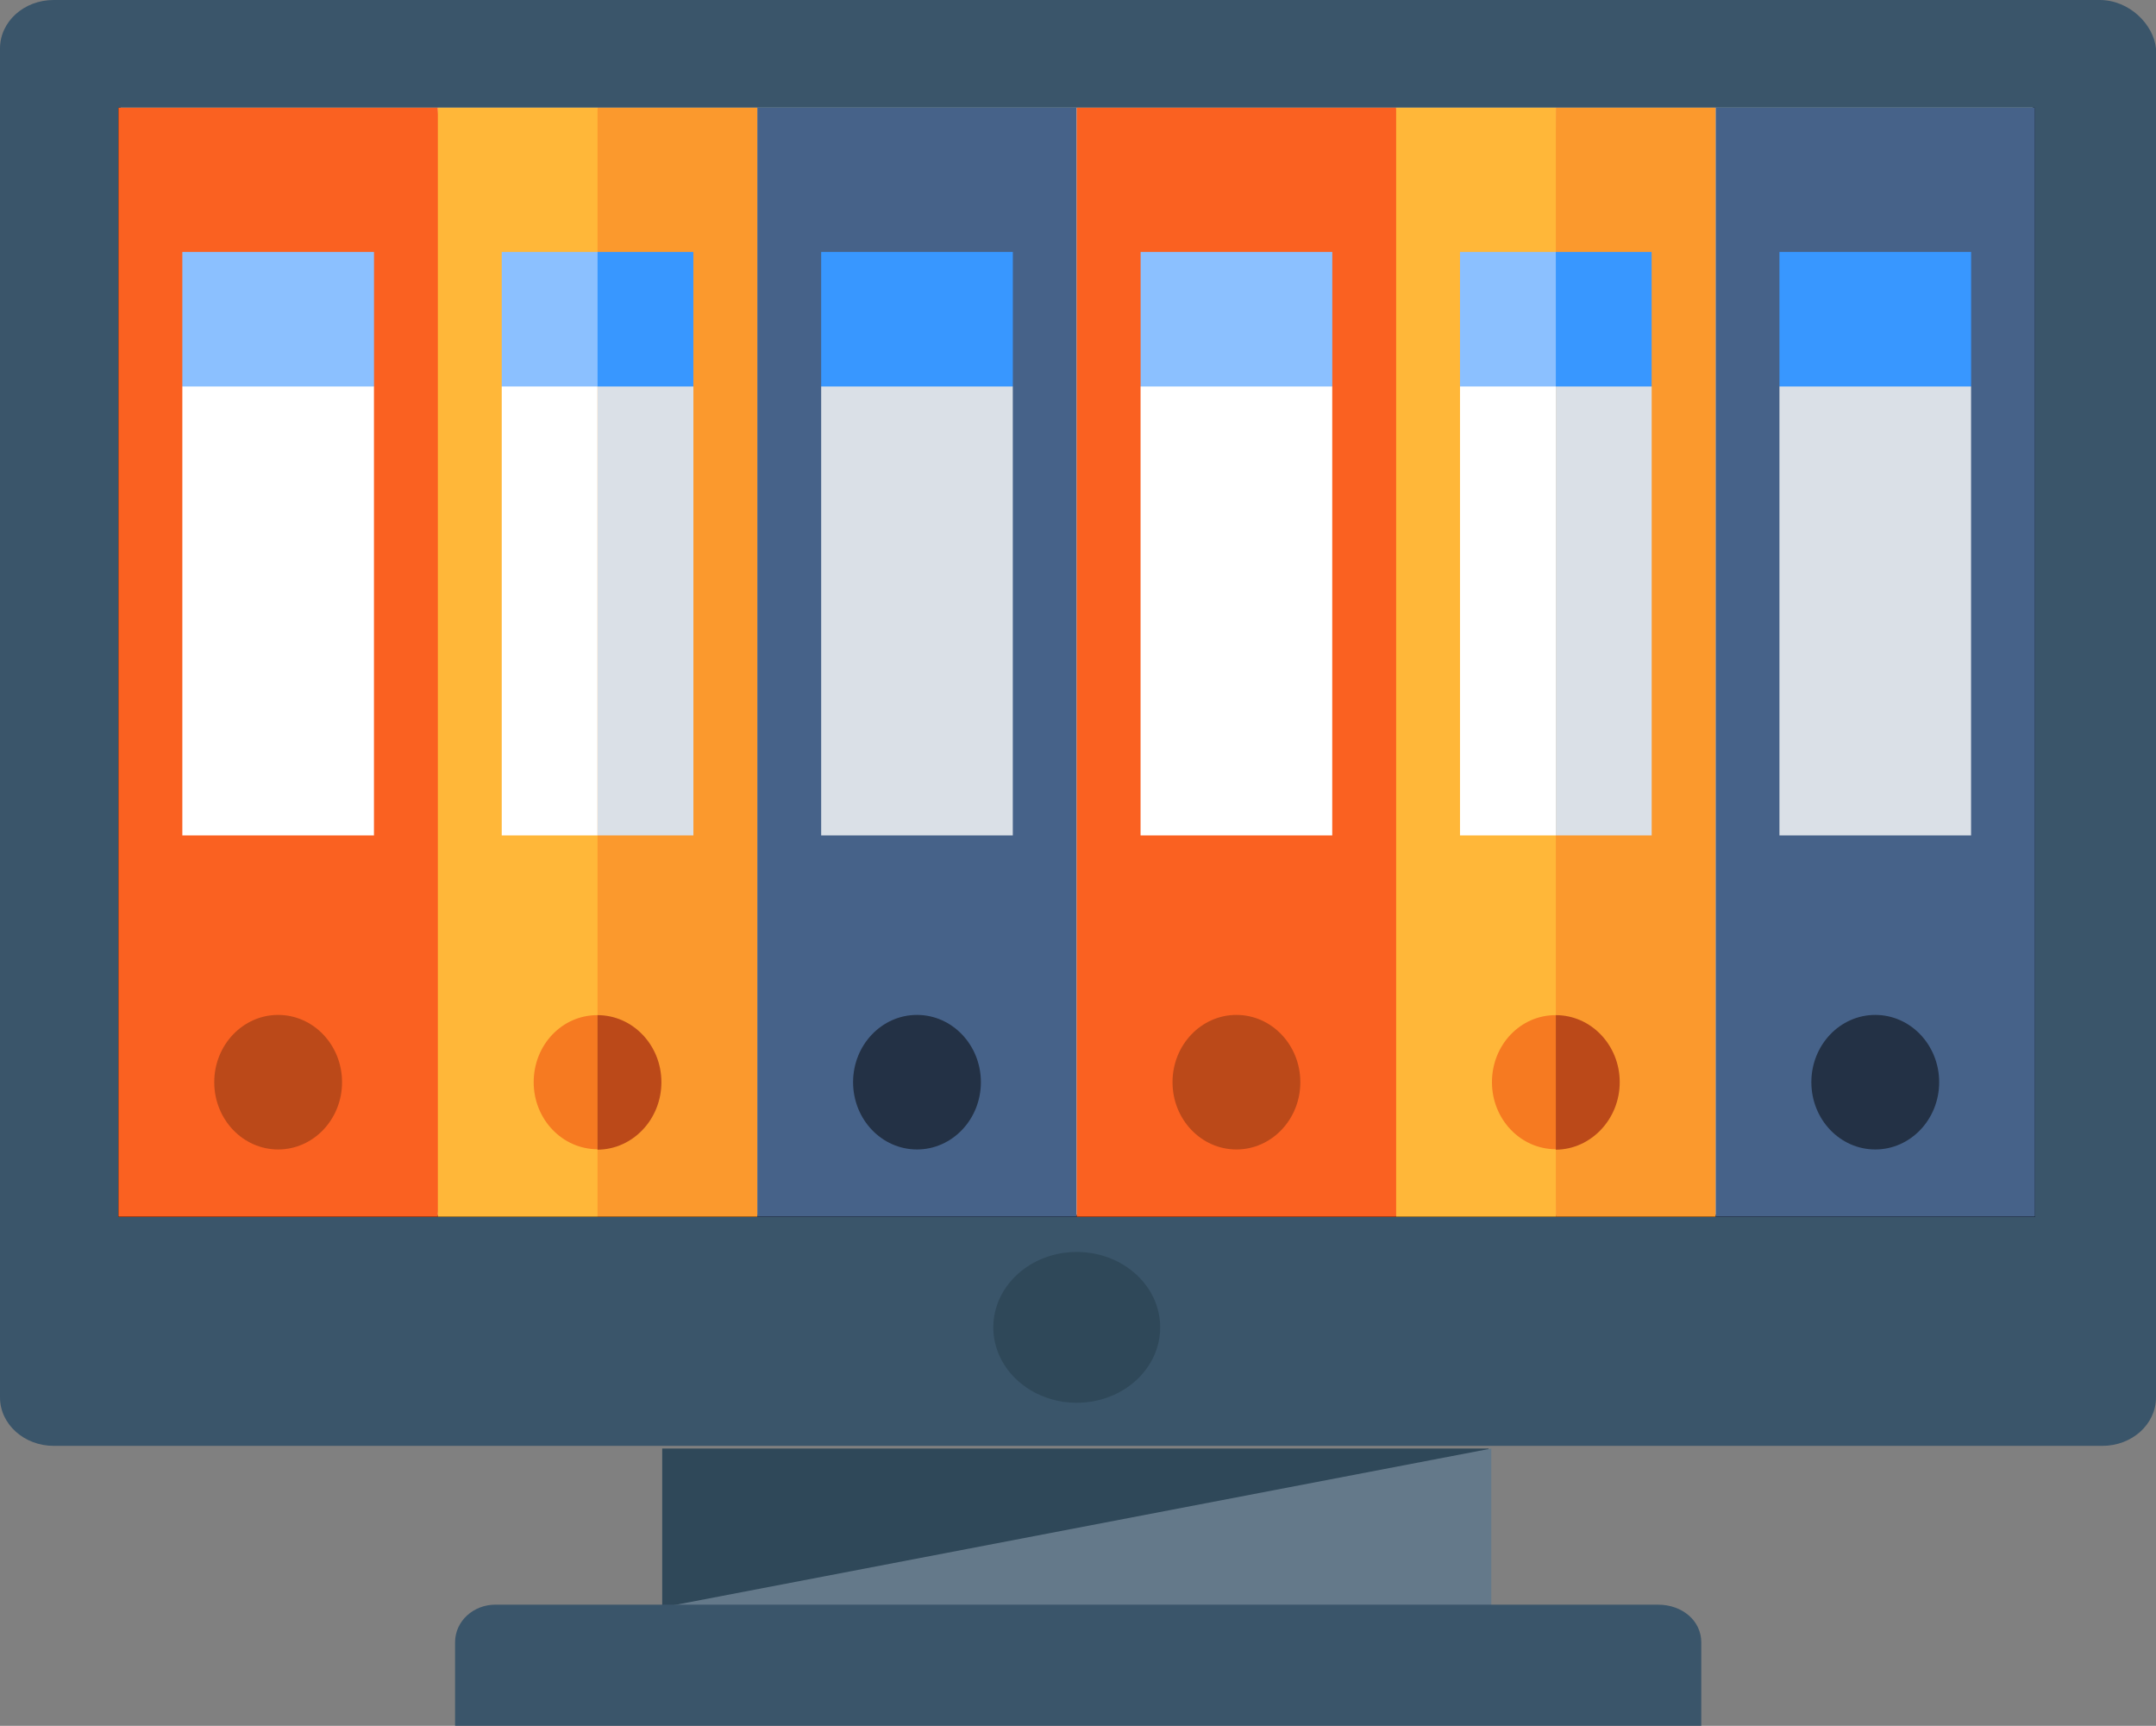 <svg id="Layer_1" data-name="Layer 1" xmlns="http://www.w3.org/2000/svg" width="482.44" height="386.11" viewBox="0 0 482.44 386.11"><rect x="0" y="0" width="482.44" height="386.11" fill="#808080" stroke="none"/><defs><style>.cls-1,.cls-7{fill:#fff;}.cls-1{stroke:#000;stroke-miterlimit:10;}.cls-2{fill:#3a556a;}.cls-3{fill:#2f4859;}.cls-4{fill:#64798a;}.cls-5{fill:#fa6121;}.cls-6{fill:#bb4919;}.cls-8{fill:#8bc0ff;}.cls-9{fill:#466289;}.cls-10{fill:#233145;}.cls-11{fill:#dae0e7;}.cls-12{fill:#3897ff;}.cls-13{fill:#ffb739;}.cls-14{fill:#f67a21;}.cls-15{fill:#fb992d;}</style></defs><title>conservazione-ico</title><rect class="cls-1" x="26.5" y="6.88" width="428.86" height="265.39"/><path class="cls-2" d="M469.83,0H415l-2.41,24.09h42.77V272.27H26.5V24.1H436L435,0H12C5.37,0,0,4.83,0,10.85V312.63c0,6,5.42,10.84,12,10.84H470.44c6.63,0,12-4.82,12-10.84V10.85C481.88,5.43,476.46,0,469.83,0Z"/><ellipse class="cls-3" cx="240.94" cy="296.96" rx="18.67" ry="16.87"/><rect class="cls-3" x="148.18" y="324.07" width="184.92" height="35.54"/><polygon class="cls-4" points="333.7 359.61 148.18 359.61 333.7 324.07 333.7 359.61"/><path class="cls-2" d="M371,359H110.83c-4.82,0-9,3.61-9,8.43v18.67H380.69V367.44C380.69,362.62,376.47,359,371,359Z"/><g id="_Gruppo_" data-name="&lt;Gruppo&gt;"><polygon id="_Tracciato_" data-name="&lt;Tracciato&gt;" class="cls-5" points="97.98 24.1 26.5 24.1 26.5 272.21 97.98 272.21 102.77 156.72 97.98 24.1"/><ellipse id="_Tracciato_2" data-name="&lt;Tracciato&gt;" class="cls-6" cx="62.24" cy="242.11" rx="14.3" ry="15.05"/><polygon id="_Tracciato_3" data-name="&lt;Tracciato&gt;" class="cls-7" points="40.8 186.91 83.68 186.91 83.68 86.47 62.24 81.48 40.8 86.47 40.8 186.91"/><rect id="_Tracciato_4" data-name="&lt;Tracciato&gt;" class="cls-8" x="40.8" y="56.37" width="42.89" height="30.1"/><rect id="_Tracciato_5" data-name="&lt;Tracciato&gt;" class="cls-9" x="169.45" y="24.1" width="71.48" height="248.11"/><ellipse id="_Tracciato_6" data-name="&lt;Tracciato&gt;" class="cls-10" cx="205.19" cy="242.11" rx="14.3" ry="15.05"/><polygon id="_Tracciato_7" data-name="&lt;Tracciato&gt;" class="cls-11" points="183.75 186.91 226.63 186.91 226.63 86.47 205.19 81.48 183.75 86.47 183.75 186.91"/><rect id="_Tracciato_8" data-name="&lt;Tracciato&gt;" class="cls-12" x="183.75" y="56.37" width="42.89" height="30.1"/><polygon id="_Tracciato_9" data-name="&lt;Tracciato&gt;" class="cls-13" points="97.98 24.1 97.98 272.21 133.72 272.21 138.51 156.72 133.72 24.1 97.98 24.1"/><path id="_Tracciato_10" data-name="&lt;Tracciato&gt;" class="cls-14" d="M119.42,242.11c0,8.28,6.4,15,14.3,15l4.8-15-4.8-15C125.81,227.07,119.42,233.74,119.42,242.11Z"/><polygon id="_Tracciato_11" data-name="&lt;Tracciato&gt;" class="cls-7" points="112.27 86.47 112.27 186.91 133.72 186.91 138.51 136.69 133.72 86.47 122.99 81.48 112.27 86.47"/><rect id="_Tracciato_12" data-name="&lt;Tracciato&gt;" class="cls-15" x="133.71" y="24.1" width="35.74" height="248.11"/><path id="_Tracciato_13" data-name="&lt;Tracciato&gt;" class="cls-6" d="M148,242.11c0-8.28-6.4-15-14.3-15v30.1C141.62,257.16,148,250.39,148,242.11Z"/><polygon id="_Tracciato_14" data-name="&lt;Tracciato&gt;" class="cls-11" points="133.72 186.91 155.16 186.91 155.16 86.47 144.44 81.48 133.72 86.47 133.72 186.91"/><polygon id="_Tracciato_15" data-name="&lt;Tracciato&gt;" class="cls-8" points="133.72 56.37 112.27 56.37 112.27 86.47 133.72 86.47 138.51 71.42 133.72 56.37"/><rect id="_Tracciato_16" data-name="&lt;Tracciato&gt;" class="cls-12" x="133.71" y="56.37" width="21.44" height="30.1"/></g><g id="_Gruppo_2" data-name="&lt;Gruppo&gt;"><polygon id="_Tracciato_17" data-name="&lt;Tracciato&gt;" class="cls-5" points="312.41 24.1 240.93 24.1 240.93 272.21 312.41 272.21 317.2 156.72 312.41 24.1"/><ellipse id="_Tracciato_18" data-name="&lt;Tracciato&gt;" class="cls-6" cx="276.67" cy="242.11" rx="14.3" ry="15.05"/><polygon id="_Tracciato_19" data-name="&lt;Tracciato&gt;" class="cls-7" points="255.22 186.91 298.11 186.91 298.11 86.47 276.67 81.48 255.22 86.47 255.22 186.91"/><rect id="_Tracciato_20" data-name="&lt;Tracciato&gt;" class="cls-8" x="255.23" y="56.37" width="42.89" height="30.1"/><rect id="_Tracciato_21" data-name="&lt;Tracciato&gt;" class="cls-9" x="383.88" y="24.1" width="71.48" height="248.11"/><ellipse id="_Tracciato_22" data-name="&lt;Tracciato&gt;" class="cls-10" cx="419.62" cy="242.11" rx="14.3" ry="15.05"/><polygon id="_Tracciato_23" data-name="&lt;Tracciato&gt;" class="cls-11" points="398.18 186.91 441.06 186.91 441.06 86.47 419.62 81.48 398.18 86.47 398.18 186.91"/><rect id="_Tracciato_24" data-name="&lt;Tracciato&gt;" class="cls-12" x="398.18" y="56.37" width="42.89" height="30.1"/><polygon id="_Tracciato_25" data-name="&lt;Tracciato&gt;" class="cls-13" points="312.41 24.1 312.41 272.21 348.14 272.21 352.94 156.72 348.14 24.1 312.41 24.1"/><path id="_Tracciato_26" data-name="&lt;Tracciato&gt;" class="cls-14" d="M333.85,242.11c0,8.28,6.4,15,14.3,15l4.8-15-4.8-15C340.24,227.07,333.85,233.74,333.85,242.11Z"/><polygon id="_Tracciato_27" data-name="&lt;Tracciato&gt;" class="cls-7" points="326.7 86.47 326.7 186.91 348.14 186.91 352.94 136.69 348.14 86.47 337.42 81.48 326.7 86.47"/><rect id="_Tracciato_28" data-name="&lt;Tracciato&gt;" class="cls-15" x="348.14" y="24.1" width="35.74" height="248.11"/><path id="_Tracciato_29" data-name="&lt;Tracciato&gt;" class="cls-6" d="M362.44,242.11c0-8.28-6.4-15-14.3-15v30.1C356,257.16,362.44,250.39,362.44,242.11Z"/><polygon id="_Tracciato_30" data-name="&lt;Tracciato&gt;" class="cls-11" points="348.14 186.91 369.59 186.91 369.59 86.47 358.87 81.48 348.14 86.47 348.14 186.91"/><polygon id="_Tracciato_31" data-name="&lt;Tracciato&gt;" class="cls-8" points="348.14 56.37 326.7 56.37 326.7 86.47 348.14 86.47 352.94 71.42 348.14 56.37"/><rect id="_Tracciato_32" data-name="&lt;Tracciato&gt;" class="cls-12" x="348.14" y="56.37" width="21.44" height="30.1"/></g></svg>